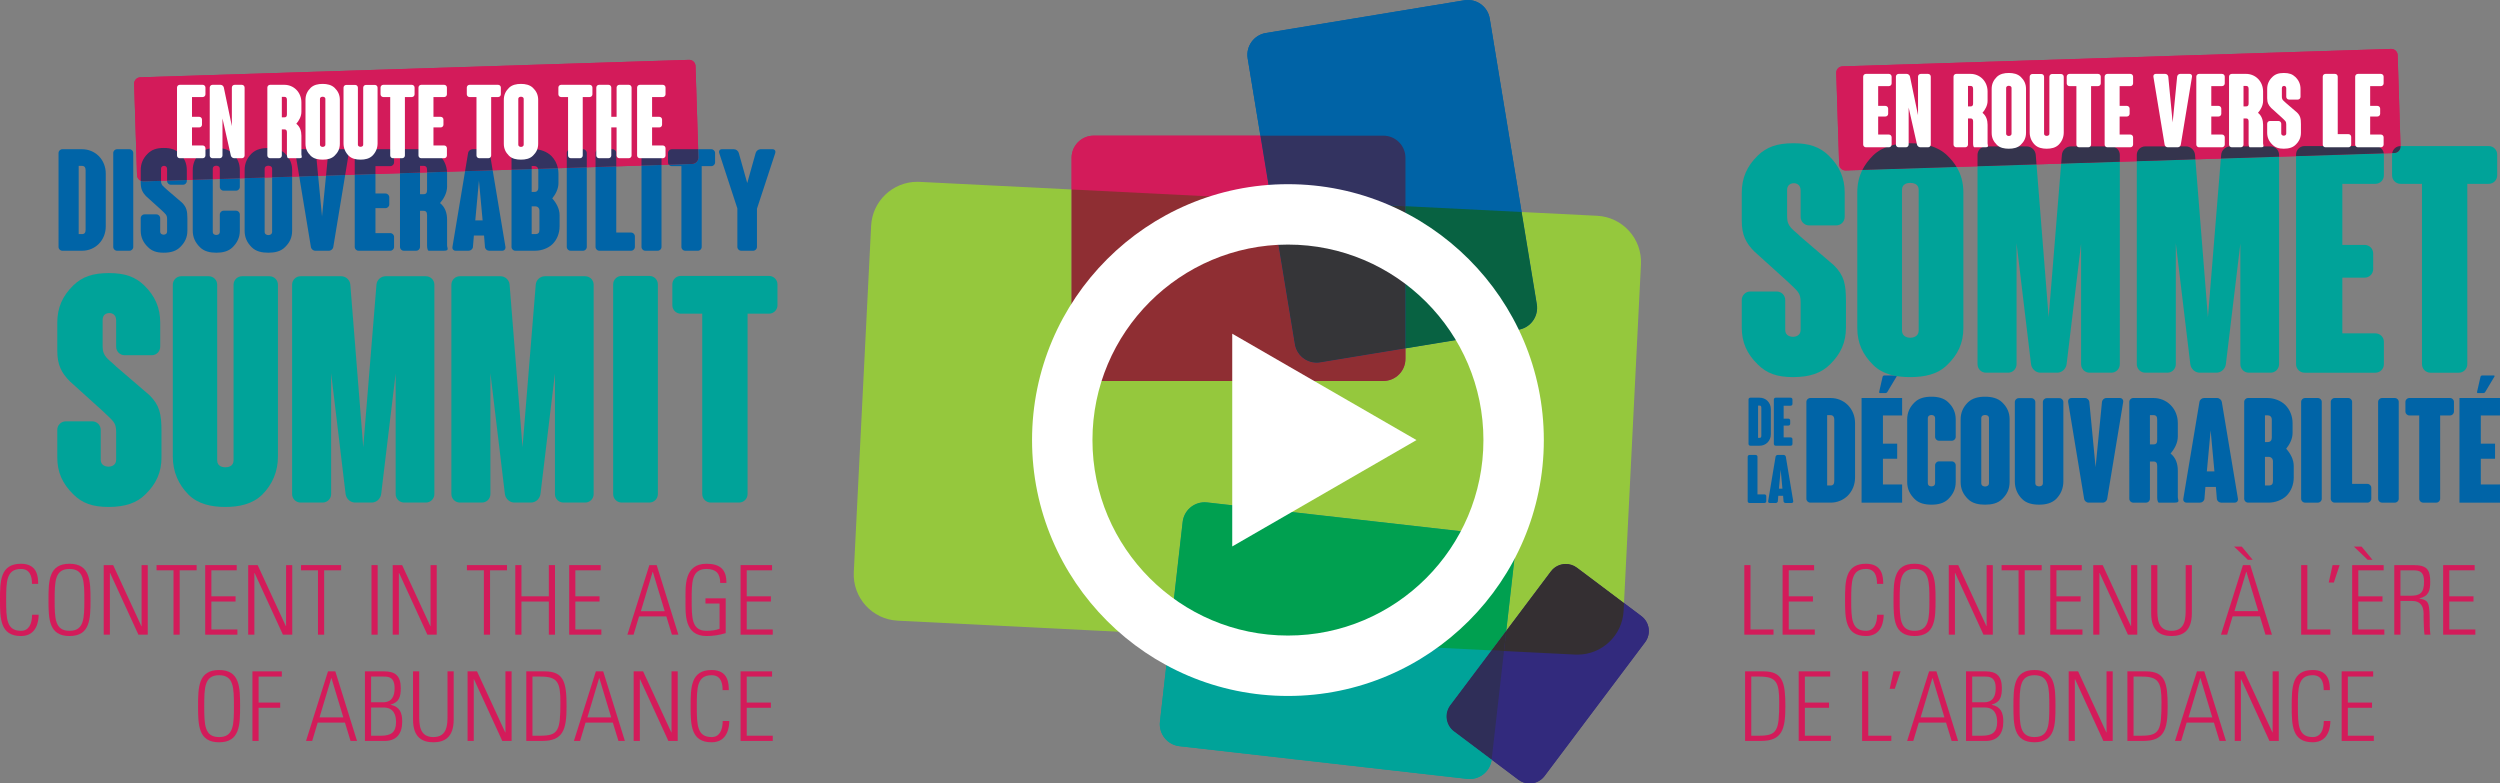 <?xml version="1.0" encoding="utf-8"?>
<!-- Generator: Adobe Illustrator 19.1.1, SVG Export Plug-In . SVG Version: 6.00 Build 0)  -->
<svg version="1.0" id="Layer_1" xmlns="http://www.w3.org/2000/svg" xmlns:xlink="http://www.w3.org/1999/xlink" x="0px" y="0px"
	 viewBox="0 0 423.199 132.625" enable-background="new 0 0 423.199 132.625" xml:space="preserve">
<rect x="0" y="0" width="423.199" height="132.625" fill="#808080" stroke="none"/>
<g>
	<path fill="#0064A7" d="M299.771,69.276v4.223c0,0.553-0.203,1.05-0.576,1.423
		c-0.35,0.339-0.813,0.531-1.321,0.531h-1.581c-0.169,0-0.305-0.136-0.305-0.305
		v-7.521c0-0.169,0.136-0.305,0.305-0.305h1.581c0.508,0,0.972,0.192,1.321,0.531
		C299.568,68.226,299.771,68.723,299.771,69.276z M298.156,69.005
		c0-0.237-0.112-0.35-0.282-0.35h-0.271v5.465h0.271
		c0.192,0,0.282-0.113,0.282-0.35V69.005z"/>
	<path fill="#0064A7" d="M303.122,74.041c0.169,0,0.305,0.136,0.305,0.305v0.802
		c0,0.169-0.136,0.305-0.305,0.305h-2.541c-0.169,0-0.305-0.136-0.305-0.305
		v-7.521c0-0.169,0.136-0.305,0.305-0.305h2.541c0.169,0,0.305,0.136,0.305,0.305
		v0.746c0,0.169-0.136,0.305-0.305,0.305h-1.186v2.19h0.802
		c0.169,0,0.305,0.136,0.305,0.305v0.564c0,0.169-0.136,0.305-0.305,0.305h-0.802
		v1.999H303.122z"/>
	<path fill="#0064A7" d="M298.692,83.689c0.169,0,0.305,0.135,0.305,0.305v0.847
		c0,0.169-0.136,0.305-0.305,0.305h-2.541c-0.169,0-0.305-0.136-0.305-0.305
		v-7.521c0-0.169,0.136-0.305,0.305-0.305h1.051c0.169,0,0.305,0.136,0.305,0.305
		v6.369H298.692z"/>
	<path fill="#0064A7" d="M303.297,85.145h-1.051c-0.146,0-0.293-0.113-0.327-0.26
		l-0.079-0.96h-0.813l-0.078,0.96c-0.046,0.147-0.181,0.26-0.339,0.26h-1.051
		c-0.157,0-0.282-0.136-0.248-0.305l1.253-7.521
		c0.023-0.169,0.192-0.305,0.351-0.305h0.508h0.012h0.508
		c0.169,0,0.327,0.136,0.361,0.305l1.253,7.521
		C303.58,85.009,303.466,85.145,303.297,85.145z M301.727,82.717l-0.293-3.184
		l-0.294,3.184H301.727z"/>
	<path fill="#0064A7" d="M314.023,71.631v9.199c0,1.206-0.443,2.288-1.255,3.099
		c-0.763,0.738-1.771,1.156-2.878,1.156h-3.443c-0.369,0-0.664-0.295-0.664-0.664
		V68.04c0-0.369,0.295-0.664,0.664-0.664h3.443c1.107,0,2.115,0.418,2.878,1.156
		C313.58,69.343,314.023,70.425,314.023,71.631z M310.505,71.041
		c0-0.517-0.246-0.763-0.615-0.763h-0.59v11.905h0.59
		c0.419,0,0.615-0.246,0.615-0.763V71.041z"/>
	<path fill="#0064A7" d="M315.126,85.086V67.376H321.989v2.952h-3.246v4.772h2.41v2.558
		h-2.41v4.354H321.989v3.075H315.126z M321.054,63.735c0.05-0.098,0-0.172-0.098-0.172
		h-2.018c-0.099,0-0.222,0.098-0.246,0.197l-0.59,2.583
		c-0.024,0.123,0.049,0.197,0.147,0.197h0.935c0.099,0,0.246-0.074,0.295-0.172
		L321.054,63.735z"/>
	<path fill="#0064A7" d="M331.063,71.016v2.927c0,0.369-0.295,0.664-0.664,0.664h-2.164
		c-0.369,0-0.664-0.295-0.664-0.664v-3.124c0-0.516-0.443-0.565-0.615-0.565
		s-0.615,0.049-0.615,0.565v10.946c0,0.517,0.443,0.566,0.615,0.566
		s0.615-0.049,0.615-0.566v-3c0-0.369,0.295-0.664,0.664-0.664h2.164
		c0.369,0,0.664,0.295,0.664,0.664v2.804c0,1.206-0.442,2.091-1.254,2.903
		c-0.738,0.738-1.771,0.959-2.854,0.959s-2.115-0.221-2.854-0.959
		c-0.812-0.812-1.254-1.697-1.254-2.903V71.016c0-1.206,0.442-2.116,1.254-2.903
		c0.738-0.738,1.771-0.959,2.854-0.959s2.115,0.221,2.854,0.959
		C330.621,68.901,331.063,69.811,331.063,71.016z"/>
	<path fill="#0064A7" d="M340.186,70.991v10.602c0,1.205-0.443,2.091-1.255,2.878
		c-0.763,0.762-1.82,0.959-2.902,0.959s-2.14-0.197-2.902-0.959
		c-0.787-0.787-1.23-1.673-1.23-2.878V70.991c0-1.181,0.443-2.091,1.23-2.878
		c0.763-0.738,1.82-0.959,2.902-0.959s2.14,0.221,2.902,0.959
		C339.743,68.901,340.186,69.811,340.186,70.991z M336.693,70.795
		c0-0.492-0.468-0.541-0.664-0.541c-0.172,0-0.64,0.049-0.64,0.541v10.995
		c0,0.492,0.468,0.565,0.64,0.565c0.196,0,0.664-0.074,0.664-0.565V70.795z"/>
	<path fill="#0064A7" d="M349.284,68.064v13.43c0,1.181-0.442,2.189-1.229,2.977
		c-0.763,0.738-1.796,0.959-2.878,0.959c-1.083,0-2.141-0.221-2.878-0.959
		c-0.787-0.787-1.23-1.796-1.23-2.977V68.064c0-0.369,0.296-0.664,0.664-0.664
		h2.141c0.369,0,0.664,0.295,0.664,0.664v13.726c0,0.492,0.467,0.541,0.64,0.541
		c0.172,0,0.64-0.049,0.64-0.541V68.064c0-0.369,0.295-0.664,0.664-0.664h2.14
		C348.989,67.4,349.284,67.695,349.284,68.064z"/>
	<path fill="#0064A7" d="M359.415,68.04l-2.706,16.382
		c-0.049,0.369-0.394,0.664-0.763,0.664h-2.386c-0.369,0-0.713-0.295-0.763-0.664
		l-2.705-16.382c-0.05-0.369,0.196-0.664,0.565-0.664h2.288
		c0.368,0,0.688,0.295,0.737,0.664c0.984,10.38,0.984,10.38,1.058,11.044
		c0.074-0.664,0.074-0.664,1.083-11.044c0.049-0.369,0.368-0.664,0.737-0.664
		h2.288C359.217,67.376,359.463,67.671,359.415,68.04z"/>
	<path fill="#0064A7" d="M368.12,85.086h-2.657c-0.172,0-0.295-0.394-0.295-0.886v-5.337
		c0-0.492-0.172-0.738-0.615-0.738h-0.614v5.731v0.566
		c0,0.369-0.296,0.664-0.664,0.664c-0.517,0-1.132,0-2.165,0
		c-0.369,0-0.664-0.295-0.664-0.664V68.04c0-0.369,0.295-0.664,0.664-0.664h3.443
		c1.083,0,2.115,0.418,2.878,1.181c0.787,0.787,1.23,1.869,1.23,3.075v2.263
		c0,1.083-0.566,2.116-1.23,2.878c0.91,0.713,1.23,1.796,1.23,2.878v4.501
		C368.661,84.618,369.103,85.086,368.12,85.086z M365.168,71.041
		c0-0.492-0.147-0.763-0.615-0.763h-0.614V75.222h0.614
		c0.468,0,0.615-0.246,0.615-0.738V71.041z"/>
	<path fill="#0064A7" d="M378.275,85.086h-2.287c-0.32,0-0.64-0.246-0.714-0.566
		l-0.172-2.09h-1.771l-0.173,2.09c-0.099,0.32-0.394,0.566-0.737,0.566h-2.288
		c-0.345,0-0.615-0.295-0.541-0.664l2.73-16.382
		c0.049-0.369,0.418-0.664,0.763-0.664h1.106h0.024h1.107
		c0.369,0,0.713,0.295,0.787,0.664l2.73,16.382
		C378.89,84.791,378.644,85.086,378.275,85.086z M374.856,79.797l-0.64-6.936
		l-0.64,6.936H374.856z"/>
	<path fill="#0064A7" d="M388.283,78.887v1.943c0,1.206-0.442,2.312-1.229,3.099
		c-0.763,0.738-1.943,1.156-3.025,1.156h-3.469c-0.369,0-0.664-0.295-0.664-0.664
		V68.04c0-0.369,0.295-0.664,0.664-0.664h3.271c1.082,0,2.263,0.418,3.025,1.181
		c0.787,0.787,1.229,1.894,1.229,3.075v1.672c0,0.984-0.491,1.919-1.082,2.657
		C387.717,76.747,388.283,77.78,388.283,78.887z M383.413,74.829h0.467
		c0.468,0,0.689-0.295,0.689-0.738v-3.05c0-0.492-0.296-0.738-0.738-0.738h-0.418
		V74.829z M384.765,78.1c0-0.492-0.344-0.763-0.713-0.763h-0.64v4.846h0.615
		c0.565,0,0.737-0.246,0.737-0.763V78.1z"/>
	<path fill="#0064A7" d="M393.027,84.422c0,0.369-0.295,0.664-0.664,0.664h-2.164
		c-0.369,0-0.664-0.295-0.664-0.664V68.04c0-0.369,0.295-0.664,0.664-0.664h2.164
		c0.369,0,0.664,0.295,0.664,0.664V84.422z"/>
	<path fill="#0064A7" d="M400.749,81.913c0.369,0,0.664,0.295,0.664,0.664v1.845
		c0,0.369-0.295,0.664-0.664,0.664h-5.534c-0.369,0-0.664-0.295-0.664-0.664
		V68.04c0-0.369,0.295-0.664,0.664-0.664h2.288c0.368,0,0.664,0.295,0.664,0.664
		v13.873H400.749z"/>
	<path fill="#0064A7" d="M406.059,84.422c0,0.369-0.295,0.664-0.664,0.664h-2.164
		c-0.369,0-0.664-0.295-0.664-0.664V68.04c0-0.369,0.295-0.664,0.664-0.664h2.164
		c0.369,0,0.664,0.295,0.664,0.664V84.422z"/>
	<path fill="#0064A7" d="M413.068,84.422c0,0.369-0.295,0.664-0.664,0.664h-2.214
		c-0.369,0-0.664-0.295-0.664-0.664V70.327h-1.673
		c-0.369,0-0.664-0.295-0.664-0.664v-1.624c0-0.369,0.295-0.664,0.664-0.664h6.888
		c0.368,0,0.664,0.295,0.664,0.664v1.624c0,0.369-0.296,0.664-0.664,0.664h-1.673
		V84.422z"/>
	<path fill="#0064A7" d="M416.336,85.086V67.376h6.862v2.952h-3.246v4.772h2.41v2.558
		h-2.41v4.354h3.246v3.075H416.336z M422.264,63.735
		c0.05-0.098,0-0.172-0.099-0.172h-2.017c-0.099,0-0.222,0.098-0.246,0.197
		l-0.59,2.583c-0.024,0.123,0.049,0.197,0.147,0.197h0.935
		c0.099,0,0.246-0.074,0.295-0.172L422.264,63.735z"/>
	<g>
		<path fill="#D31B5A" d="M406.362,24.726l-0.489-15.399
			c-0.019-0.583-0.501-1.047-1.081-1.047c-0.011,0-0.023,0-0.034,0.001
			l-92.873,2.951c-0.594,0.019-1.065,0.521-1.046,1.115l0.491,15.463
			c0.019,0.583,0.501,1.047,1.081,1.047c0.011,0,0.023-0,0.034-0.001
			l2.816-0.089l15.945-0.507l3.548-0.113l9.985-0.317l4.174-0.133l9.924-0.315
			l2.877-0.091l9.918-0.315l4.312-0.137l9.854-0.313l2.877-0.091l14.852-0.472
			l1.421-0.045l0.369-0.012c0.594-0.019,1.065-0.521,1.046-1.115L406.362,24.726z"
			/>
		<path fill="#00A399" d="M303.585,24.247c-2.771,0-4.528,0.639-6.021,2.078
			c-1.865,1.812-2.718,3.836-2.718,6.287c0,0,0,4.69,0,4.796
			c0,2.344,0.692,3.73,2.132,5.168l5.541,5.009
			c1.812,1.758,2.291,1.918,2.291,3.57v4.689c0,1.066-1.012,1.172-1.278,1.172
			c-0.32,0-1.332-0.106-1.332-1.172v-5.062c0-0.799-0.64-1.438-1.439-1.438h-4.477
			c-0.799,0-1.439,0.639-1.439,1.438v4.689c0,2.451,0.853,4.422,2.718,6.234
			c1.492,1.492,3.25,2.131,5.968,2.131c2.824,0,4.795-0.693,6.234-2.131
			c1.864-1.812,2.717-3.783,2.717-6.234v-4.476c0-2.931-0.319-4.37-2.024-6.075
			l-5.648-4.849c-1.278-1.279-2.291-1.599-2.291-3.41v-4.476
			c0-0.96,0.692-1.172,1.172-1.172c0.373,0,1.119,0.213,1.119,1.226v4.476
			c0,0.799,0.64,1.439,1.439,1.439h4.582c0.799,0,1.439-0.64,1.439-1.439v-4.103
			c0-2.451-0.852-4.476-2.718-6.287C308.061,24.886,306.302,24.247,303.585,24.247"/>
		<path fill="#00A399" d="M323.353,57.176c-0.373,0-1.386-0.16-1.386-1.226V32.132
			c0-1.065,1.013-1.172,1.386-1.172c0.426,0,1.439,0.106,1.439,1.172v23.818
			C324.792,57.016,323.779,57.176,323.353,57.176 M331.206,28.26l-15.945,0.507
			c-0.561,1.118-0.86,2.364-0.86,3.792v22.965c0,2.611,0.959,4.529,2.664,6.234
			c1.652,1.652,3.943,2.078,6.288,2.078c2.344,0,4.636-0.426,6.287-2.078
			c1.759-1.705,2.718-3.624,2.718-6.234V32.559
			C332.358,30.911,331.96,29.507,331.206,28.26"/>
		<path fill="#00A399" d="M358.838,27.382l-9.924,0.315l-2.118,26.015l-2.057-25.882
			l-9.985,0.317v33.505c0,0.799,0.64,1.439,1.439,1.439h3.73
			c0.799,0,1.439-0.64,1.439-1.439v-20.461l2.451,20.461
			c0.107,0.799,0.799,1.439,1.599,1.439h2.824c0.799,0,1.491-0.64,1.598-1.439
			c2.292-18.969,2.292-18.969,2.451-20.408v20.408
			c0,0.799,0.64,1.439,1.439,1.439h3.677c0.8,0,1.439-0.64,1.439-1.439V27.382
			"/>
		<path fill="#00A399" d="M385.799,26.525l-9.854,0.313l-2.188,26.874l-2.124-26.737
			l-9.918,0.315v34.361c0,0.799,0.64,1.439,1.439,1.439h3.73
			c0.799,0,1.439-0.64,1.439-1.439v-20.461l2.451,20.461
			c0.106,0.799,0.799,1.439,1.599,1.439h2.824c0.799,0,1.491-0.64,1.598-1.439
			c2.292-18.969,2.292-18.969,2.451-20.408v20.408c0,0.799,0.64,1.439,1.438,1.439
			h3.677c0.8,0,1.438-0.64,1.438-1.439V26.525"/>
		<path fill="#00A399" d="M403.529,25.962l-14.852,0.472v35.218
			c0,0.799,0.64,1.439,1.439,1.439h11.989c0.799,0,1.439-0.64,1.439-1.439
			v-3.783c0-0.799-0.64-1.439-1.439-1.439h-5.595v-9.431h3.783
			c0.799,0,1.439-0.639,1.439-1.439v-2.664c0-0.799-0.64-1.439-1.439-1.439h-3.783
			V31.12h5.595c0.799,0,1.439-0.639,1.439-1.438v-3.517
			C403.543,26.096,403.538,26.028,403.529,25.962"/>
		<path fill="#00A399" d="M421.287,24.726h-14.92c-0.001,0-0.003,0-0.004,0l0.002,0.064
			c0.019,0.594-0.452,1.096-1.046,1.115l-0.369,0.012
			c-0.014,0.08-0.021,0.163-0.021,0.248v3.517c0,0.799,0.64,1.438,1.439,1.438
			h3.624v30.532c0,0.799,0.639,1.439,1.438,1.439h4.795
			c0.8,0,1.439-0.64,1.439-1.439V31.12h3.623c0.799,0,1.439-0.639,1.439-1.438
			v-3.517C422.725,25.366,422.085,24.726,421.287,24.726"/>
		<path fill="#D31B5A" d="M404.792,8.28c-0.011,0-0.023,0-0.034,0.001l-92.873,2.951
			c-0.594,0.019-1.065,0.521-1.046,1.115l0.491,15.463
			c0.019,0.583,0.501,1.047,1.081,1.047c0.011,0,0.023-0,0.034-0.001
			l2.816-0.089c0.444-0.884,1.051-1.689,1.804-2.442
			c1.652-1.599,3.943-2.078,6.288-2.078c2.344,0,4.636,0.48,6.287,2.078
			c0.626,0.607,1.15,1.247,1.566,1.935l3.548-0.113v-1.929
			c0-0.799,0.64-1.439,1.439-1.439h6.874c0.799,0,1.492,0.64,1.545,1.439
			l0.128,1.612l4.174-0.133l0.12-1.479c0.053-0.799,0.746-1.439,1.545-1.439
			h6.82c0.8,0,1.439,0.64,1.439,1.439v1.164l2.877-0.091v-1.072
			c0-0.799,0.64-1.439,1.439-1.439h6.874c0.799,0,1.492,0.64,1.545,1.439
			l0.06,0.757l4.312-0.137l0.05-0.62c0.053-0.799,0.746-1.439,1.545-1.439
			h6.82c0.8,0,1.438,0.64,1.438,1.439v0.307l2.877-0.091v-0.269
			c0-0.799,0.64-1.438,1.439-1.438h11.989c0.73,0,1.327,0.534,1.425,1.235
			l1.421-0.045c0.116-0.678,0.701-1.188,1.413-1.19l-0.489-15.399
			C405.854,8.744,405.372,8.28,404.792,8.28"/>
		<path fill="#34344D" d="M323.353,24.247c-2.345,0-4.636,0.48-6.288,2.078
			c-0.753,0.753-1.36,1.558-1.804,2.442l15.945-0.507
			c-0.416-0.688-0.941-1.329-1.566-1.935
			C327.989,24.726,325.697,24.247,323.353,24.247"/>
		<path fill="#34344D" d="M343.067,24.779h-6.874c-0.799,0-1.439,0.64-1.439,1.439v1.929
			l9.985-0.317l-0.128-1.612C344.559,25.419,343.866,24.779,343.067,24.779
			 M357.4,24.779h-6.82c-0.799,0-1.492,0.64-1.545,1.439l-0.12,1.479
			l9.924-0.315v-1.164C358.838,25.419,358.2,24.779,357.4,24.779"/>
		<path fill="#34344D" d="M370.028,24.779h-6.874c-0.799,0-1.439,0.64-1.439,1.439v1.072
			l9.918-0.315l-0.06-0.757C371.52,25.419,370.827,24.779,370.028,24.779
			 M384.361,24.779h-6.82c-0.799,0-1.492,0.64-1.545,1.439l-0.05,0.62
			l9.854-0.313v-0.307C385.799,25.419,385.161,24.779,384.361,24.779"/>
		<path fill="#34344D" d="M402.104,24.726h-11.989c-0.799,0-1.439,0.64-1.439,1.438v0.269
			l14.852-0.472C403.431,25.26,402.834,24.726,402.104,24.726"/>
		<path fill="#34344D" d="M406.362,24.726c-0.712,0.002-1.297,0.513-1.413,1.19
			l0.369-0.012c0.594-0.019,1.065-0.521,1.046-1.115L406.362,24.726"/>
		<path fill="#FFFFFF" d="M319.747,22.776c0.26,0,0.467,0.207,0.467,0.466v1.226
			c0,0.259-0.207,0.466-0.467,0.466H315.864c-0.259,0-0.466-0.207-0.466-0.466V12.974
			c0-0.259,0.207-0.466,0.466-0.466h3.883c0.26,0,0.467,0.208,0.467,0.466v1.139
			c0,0.259-0.207,0.466-0.467,0.466h-1.812v3.348h1.226
			c0.259,0,0.466,0.208,0.466,0.466v0.863c0,0.259-0.207,0.466-0.466,0.466h-1.226
			v3.055H319.747z"/>
		<path fill="#FFFFFF" d="M326.841,12.974v11.494c0,0.259-0.207,0.466-0.466,0.466h-1.295
			c-0.259,0-0.518-0.207-0.569-0.449l-1.415-6.282v6.265
			c0,0.259-0.207,0.466-0.466,0.466h-1.226c-0.259,0-0.466-0.207-0.466-0.466
			V12.974c0-0.259,0.207-0.466,0.466-0.466h1.363c0.259,0,0.501,0.208,0.553,0.449
			c1.26,6.092,1.26,6.092,1.363,6.541v-6.523c0-0.259,0.207-0.466,0.466-0.466
			h1.226C326.634,12.507,326.841,12.715,326.841,12.974z"/>
		<path fill="#FFFFFF" d="M336.077,24.933h-1.864c-0.121,0-0.207-0.276-0.207-0.621v-3.745
			c0-0.345-0.121-0.518-0.432-0.518h-0.431v4.021v0.397
			c0,0.259-0.208,0.466-0.467,0.466c-0.362,0-0.794,0-1.519,0
			c-0.259,0-0.466-0.207-0.466-0.466V12.974c0-0.259,0.207-0.466,0.466-0.466
			h2.416c0.76,0,1.484,0.293,2.02,0.829c0.552,0.552,0.863,1.312,0.863,2.157
			v1.588c0,0.759-0.397,1.484-0.863,2.019c0.639,0.5,0.863,1.26,0.863,2.019
			v3.158C336.457,24.605,336.767,24.933,336.077,24.933z M334.005,15.079
			c0-0.345-0.104-0.535-0.432-0.535h-0.431v3.469h0.431
			c0.328,0,0.432-0.172,0.432-0.518V15.079z"/>
		<path fill="#FFFFFF" d="M342.964,15.045v7.438c0,0.846-0.312,1.467-0.881,2.019
			c-0.535,0.535-1.276,0.673-2.036,0.673s-1.501-0.138-2.036-0.673
			c-0.553-0.552-0.863-1.173-0.863-2.019v-7.438c0-0.828,0.311-1.467,0.863-2.019
			c0.535-0.518,1.276-0.673,2.036-0.673s1.501,0.155,2.036,0.673
			C342.653,13.578,342.964,14.216,342.964,15.045z M340.513,14.906
			c0-0.345-0.328-0.379-0.466-0.379c-0.121,0-0.448,0.034-0.448,0.379v7.714
			c0,0.345,0.327,0.397,0.448,0.397c0.138,0,0.466-0.052,0.466-0.397V14.906z"/>
		<path fill="#FFFFFF" d="M349.351,12.991v9.423c0,0.828-0.312,1.536-0.863,2.088
			c-0.535,0.518-1.26,0.673-2.02,0.673c-0.759,0-1.501-0.155-2.019-0.673
			c-0.553-0.552-0.863-1.26-0.863-2.088v-9.423c0-0.259,0.207-0.466,0.466-0.466
			h1.502c0.259,0,0.466,0.207,0.466,0.466v9.63c0,0.345,0.328,0.38,0.448,0.38
			c0.121,0,0.449-0.035,0.449-0.38v-9.63c0-0.259,0.207-0.466,0.466-0.466h1.501
			C349.143,12.525,349.351,12.732,349.351,12.991z"/>
		<path fill="#FFFFFF" d="M353.977,24.467c0,0.259-0.207,0.466-0.466,0.466H351.958
			c-0.259,0-0.466-0.207-0.466-0.466v-9.889h-1.173
			c-0.26,0-0.467-0.207-0.467-0.466v-1.139c0-0.259,0.207-0.466,0.467-0.466
			h4.832c0.259,0,0.466,0.208,0.466,0.466v1.139c0,0.259-0.207,0.466-0.466,0.466
			h-1.174V24.467z"/>
		<path fill="#FFFFFF" d="M360.622,22.776c0.26,0,0.467,0.207,0.467,0.466v1.226
			c0,0.259-0.207,0.466-0.467,0.466H356.739c-0.259,0-0.466-0.207-0.466-0.466V12.974
			c0-0.259,0.207-0.466,0.466-0.466h3.883c0.26,0,0.467,0.208,0.467,0.466v1.139
			c0,0.259-0.207,0.466-0.467,0.466h-1.812v3.348h1.226
			c0.259,0,0.466,0.208,0.466,0.466v0.863c0,0.259-0.207,0.466-0.466,0.466h-1.226
			v3.055H360.622z"/>
		<path fill="#FFFFFF" d="M371.065,12.974l-1.898,11.494
			c-0.035,0.259-0.276,0.466-0.535,0.466H366.958c-0.259,0-0.501-0.207-0.535-0.466
			l-1.898-11.494c-0.034-0.259,0.138-0.466,0.397-0.466h1.604
			c0.259,0,0.483,0.208,0.518,0.466c0.69,7.283,0.69,7.283,0.742,7.749
			c0.052-0.466,0.052-0.466,0.76-7.749c0.034-0.259,0.259-0.466,0.518-0.466
			h1.604C370.926,12.507,371.099,12.715,371.065,12.974z"/>
		<path fill="#FFFFFF" d="M376.139,22.776c0.26,0,0.467,0.207,0.467,0.466v1.226
			c0,0.259-0.207,0.466-0.467,0.466h-3.883c-0.259,0-0.466-0.207-0.466-0.466
			V12.974c0-0.259,0.207-0.466,0.466-0.466h3.883c0.26,0,0.467,0.208,0.467,0.466
			v1.139c0,0.259-0.207,0.466-0.467,0.466h-1.812v3.348h1.226
			c0.259,0,0.466,0.208,0.466,0.466v0.863c0,0.259-0.207,0.466-0.466,0.466h-1.226
			v3.055H376.139z"/>
		<path fill="#FFFFFF" d="M382.716,24.933h-1.864c-0.12,0-0.207-0.276-0.207-0.621v-3.745
			c0-0.345-0.121-0.518-0.432-0.518h-0.431v4.021v0.397
			c0,0.259-0.208,0.466-0.467,0.466c-0.362,0-0.793,0-1.519,0
			c-0.259,0-0.466-0.207-0.466-0.466V12.974c0-0.259,0.207-0.466,0.466-0.466
			h2.416c0.76,0,1.484,0.293,2.02,0.829c0.552,0.552,0.863,1.312,0.863,2.157
			v1.588c0,0.759-0.397,1.484-0.863,2.019c0.639,0.5,0.863,1.26,0.863,2.019
			v3.158C383.096,24.605,383.407,24.933,382.716,24.933z M380.645,15.079
			c0-0.345-0.104-0.535-0.432-0.535h-0.431v3.469h0.431
			c0.328,0,0.432-0.172,0.432-0.518V15.079z"/>
		<path fill="#FFFFFF" d="M389.5,21.016v1.45c0,0.794-0.275,1.432-0.88,2.019
			c-0.466,0.466-1.104,0.69-2.019,0.69c-0.881,0-1.45-0.207-1.934-0.69
			c-0.604-0.587-0.88-1.225-0.88-2.019v-1.519c0-0.259,0.207-0.466,0.466-0.466
			h1.45c0.259,0,0.466,0.207,0.466,0.466v1.639c0,0.345,0.328,0.38,0.432,0.38
			c0.086,0,0.414-0.035,0.414-0.38v-1.519c0-0.535-0.155-0.587-0.742-1.156
			l-1.795-1.622c-0.466-0.466-0.69-0.915-0.69-1.674v-1.553
			c0-0.793,0.276-1.45,0.88-2.036c0.483-0.466,1.053-0.673,1.95-0.673
			c0.881,0,1.45,0.208,1.934,0.673c0.604,0.586,0.88,1.243,0.88,2.036v1.329
			c0,0.259-0.207,0.466-0.466,0.466h-1.484c-0.259,0-0.466-0.207-0.466-0.466V14.941
			c0-0.328-0.242-0.397-0.362-0.397c-0.155,0-0.38,0.069-0.38,0.38v1.45
			c0,0.586,0.328,0.69,0.742,1.104l1.829,1.57
			C389.396,19.601,389.5,20.067,389.5,21.016z"/>
		<path fill="#FFFFFF" d="M397.543,22.707c0.26,0,0.467,0.207,0.467,0.466v1.294
			c0,0.259-0.207,0.466-0.467,0.466h-3.883c-0.259,0-0.466-0.207-0.466-0.466
			V12.974c0-0.259,0.207-0.466,0.466-0.466h1.605c0.259,0,0.466,0.208,0.466,0.466
			v9.733H397.543z"/>
		<path fill="#FFFFFF" d="M403.033,22.776c0.26,0,0.467,0.207,0.467,0.466v1.226
			c0,0.259-0.207,0.466-0.467,0.466h-3.883c-0.259,0-0.466-0.207-0.466-0.466
			V12.974c0-0.259,0.207-0.466,0.466-0.466h3.883c0.26,0,0.467,0.208,0.467,0.466
			v1.139c0,0.259-0.207,0.466-0.467,0.466h-1.812v3.348h1.226
			c0.259,0,0.466,0.208,0.466,0.466v0.863c0,0.259-0.207,0.466-0.466,0.466h-1.226
			v3.055H403.033z"/>
	</g>
	<path fill="#00A399" d="M27.335,72.976v4.476c0,2.451-0.853,4.422-2.718,6.234
		c-1.438,1.438-3.41,2.131-6.234,2.131c-2.718,0-4.476-0.64-5.968-2.131
		c-1.865-1.812-2.718-3.783-2.718-6.234v-4.689c0-0.799,0.64-1.438,1.439-1.438
		h4.476c0.799,0,1.439,0.639,1.439,1.438v5.062c0,1.066,1.012,1.172,1.332,1.172
		c0.266,0,1.279-0.106,1.279-1.172V73.135c0-1.652-0.48-1.812-2.292-3.57
		l-5.542-5.009c-1.438-1.439-2.131-2.824-2.131-5.168c0-0.106,0-4.796,0-4.796
		c0-2.451,0.853-4.476,2.718-6.287c1.492-1.439,3.25-2.078,6.021-2.078
		c2.717,0,4.476,0.639,5.968,2.078c1.865,1.812,2.717,3.836,2.717,6.287v4.103
		c0,0.799-0.639,1.439-1.438,1.439h-4.583c-0.799,0-1.438-0.64-1.438-1.439
		v-4.476c0-1.013-0.746-1.226-1.119-1.226c-0.479,0-1.172,0.213-1.172,1.172v4.476
		c0,1.812,1.013,2.131,2.292,3.41l5.648,4.849
		C27.015,68.606,27.335,70.045,27.335,72.976z"/>
	<path fill="#00A399" d="M47.049,48.199V77.292c0,2.558-0.959,4.742-2.664,6.447
		c-1.652,1.599-3.89,2.078-6.234,2.078c-2.344,0-4.636-0.479-6.234-2.078
		c-1.705-1.705-2.664-3.89-2.664-6.447V48.199c0-0.799,0.64-1.439,1.439-1.439
		h4.635c0.799,0,1.439,0.64,1.439,1.439v29.732c0,1.066,1.012,1.172,1.385,1.172
		s1.385-0.106,1.385-1.172V48.199c0-0.799,0.64-1.439,1.439-1.439h4.636
		C46.41,46.76,47.049,47.4,47.049,48.199z"/>
	<path fill="#00A399" d="M73.531,48.199v35.434c0,0.799-0.64,1.438-1.439,1.438h-3.676
		c-0.799,0-1.439-0.64-1.439-1.438V63.225c-0.16,1.438-0.16,1.438-2.451,20.408
		c-0.107,0.799-0.799,1.438-1.599,1.438h-2.824c-0.799,0-1.492-0.64-1.598-1.438
		l-2.451-20.461v20.461c0,0.799-0.64,1.438-1.438,1.438h-3.73
		c-0.799,0-1.439-0.64-1.439-1.438V48.199c0-0.799,0.64-1.439,1.439-1.439h6.874
		c0.799,0,1.492,0.64,1.545,1.439l2.185,27.494l2.238-27.494
		c0.053-0.799,0.746-1.439,1.545-1.439h6.82
		C72.892,46.76,73.531,47.4,73.531,48.199z"/>
	<path fill="#00A399" d="M100.493,48.199v35.434c0,0.799-0.64,1.438-1.438,1.438h-3.677
		c-0.799,0-1.438-0.64-1.438-1.438V63.225c-0.16,1.438-0.16,1.438-2.451,20.408
		c-0.106,0.799-0.799,1.438-1.599,1.438h-2.824c-0.799,0-1.492-0.64-1.598-1.438
		l-2.451-20.461v20.461c0,0.799-0.64,1.438-1.439,1.438h-3.729
		c-0.799,0-1.439-0.64-1.439-1.438V48.199c0-0.799,0.64-1.439,1.439-1.439h6.874
		c0.799,0,1.492,0.64,1.545,1.439l2.185,27.494l2.238-27.494
		c0.053-0.799,0.746-1.439,1.545-1.439h6.82
		C99.853,46.76,100.493,47.4,100.493,48.199z"/>
	<path fill="#00A399" d="M109.924,85.071h-4.689c-0.799,0-1.439-0.64-1.439-1.438V48.145
		c0-0.799,0.64-1.438,1.439-1.438h4.689c0.799,0,1.438,0.64,1.438,1.438v35.487
		C111.362,84.431,110.723,85.071,109.924,85.071z"/>
	<path fill="#00A399" d="M126.547,83.632c0,0.799-0.639,1.438-1.438,1.438h-4.795
		c-0.799,0-1.439-0.64-1.439-1.438V53.101h-3.623
		c-0.799,0-1.439-0.639-1.439-1.438v-3.517c0-0.799,0.64-1.438,1.439-1.438h14.919
		c0.799,0,1.438,0.64,1.438,1.438v3.517c0,0.799-0.639,1.438-1.438,1.438h-3.624
		V83.632z"/>
	<g>
		<path fill="#D31B5A" d="M118.186,25.261l-0.448-14.085
			c-0.018-0.583-0.501-1.047-1.08-1.047c-0.011,0-0.023,0-0.034,0.001
			L23.751,13.082c-0.594,0.019-1.065,0.521-1.046,1.115L23.196,29.659
			c0.013,0.42,0.268,0.779,0.626,0.946c0.139,0.065,0.293,0.101,0.454,0.101
			c0.011,0,0.023-0,0.034-0.001l2.948-0.094l1.026-0.033l3.341-0.106
			l1.002-0.032l3.389-0.108l1.193-0.038l3.389-0.108l0.812-0.026l3.389-0.108
			l1.265-0.04l3.389-0.108l1.203-0.038l3.196-0.102l1.339-0.043l3.242-0.103
			l1.617-0.051l3.508-0.112l4.153-0.132l3.389-0.108l1.193-0.038l3.378-0.107
			l3.055-0.097l4.674-0.148l3.189-0.101l3.413-0.108l1.095-0.035l3.346-0.106
			l1.501-0.048l3.389-0.108l1.48-0.047l3.508-0.111l4.272-0.136l3.389-0.108
			l1.236-0.039l3.966-0.126c0.594-0.019,1.065-0.521,1.046-1.115L118.186,25.261z"
			/>
		<path fill="#0064A7" d="M17.903,29.39v8.926c0,1.169-0.43,2.219-1.217,3.007
			c-0.74,0.716-1.718,1.122-2.792,1.122h-3.341c-0.358,0-0.644-0.286-0.644-0.645
			V25.906c0-0.358,0.286-0.645,0.644-0.645h3.341c1.074,0,2.052,0.406,2.792,1.122
			C17.474,27.171,17.903,28.22,17.903,29.39z M14.491,28.817
			c0-0.501-0.239-0.74-0.597-0.74h-0.573v11.551h0.573
			c0.406,0,0.597-0.239,0.597-0.74V28.817z"/>
		<path fill="#0064A7" d="M21.913,42.444h-2.1c-0.358,0-0.644-0.286-0.644-0.645V25.906
			c0-0.358,0.286-0.645,0.644-0.645h2.1c0.358,0,0.645,0.286,0.645,0.645v15.894
			C22.557,42.158,22.271,42.444,21.913,42.444z"/>
		<path fill="#0064A7" d="M23.822,30.606v0.335c0,1.05,0.31,1.671,0.954,2.315l2.482,2.243
			c0.811,0.788,1.026,0.859,1.026,1.599v2.1c0,0.477-0.453,0.525-0.573,0.525
			c-0.143,0-0.596-0.048-0.596-0.525v-2.267c0-0.358-0.287-0.644-0.645-0.644
			h-2.005c-0.358,0-0.644,0.287-0.644,0.644v2.1c0,1.098,0.382,1.981,1.217,2.792
			c0.668,0.668,1.456,0.955,2.673,0.955c1.265,0,2.148-0.31,2.793-0.955
			c0.835-0.811,1.217-1.694,1.217-2.792v-2.005c0-1.312-0.143-1.957-0.907-2.72
			l-2.53-2.172c-0.572-0.572-1.024-0.715-1.026-1.522l-2.948,0.094
			c-0.011,0-0.023,0.001-0.034,0.001
			C24.115,30.706,23.961,30.67,23.822,30.606 M31.626,30.473l-3.341,0.106v0.051
			c0,0.358,0.287,0.644,0.645,0.644h2.052c0.358,0,0.645-0.286,0.645-0.644V30.473"
			/>
		<path fill="#0064A7" d="M36.017,30.334l-3.389,0.108v8.59
			c0,1.169,0.429,2.028,1.217,2.816c0.716,0.716,1.718,0.931,2.769,0.931
			c1.05,0,2.052-0.215,2.768-0.931c0.788-0.788,1.217-1.647,1.217-2.816v-2.721
			c0-0.358-0.287-0.644-0.644-0.644h-2.1c-0.358,0-0.644,0.286-0.644,0.644v2.912
			c0,0.501-0.43,0.549-0.597,0.549c-0.167,0-0.597-0.048-0.597-0.549V30.334
			 M40.599,30.188l-3.389,0.108v1.338c0,0.358,0.286,0.644,0.644,0.644h2.1
			c0.358,0,0.644-0.286,0.644-0.644V30.188"/>
		<path fill="#0064A7" d="M49.453,29.907l-3.389,0.108V39.246
			c0,0.477-0.453,0.549-0.644,0.549c-0.167,0-0.621-0.072-0.621-0.549V30.055
			l-3.389,0.108v8.893c0,1.169,0.43,2.028,1.193,2.792
			c0.74,0.74,1.766,0.931,2.816,0.931c1.05,0,2.076-0.191,2.816-0.931
			c0.788-0.764,1.217-1.623,1.217-2.792V29.907"/>
		<path fill="#0064A7" d="M58.433,29.621l-3.242,0.103c-0.609,6.266-0.618,6.347-0.679,6.896
			c-0.061-0.548-0.07-0.629-0.66-6.854l-3.196,0.102L52.627,41.799
			c0.048,0.358,0.382,0.644,0.74,0.644h2.315c0.358,0,0.692-0.286,0.74-0.644
			L58.433,29.621"/>
		<path fill="#0064A7" d="M63.558,29.459l-3.508,0.111V41.799
			c0,0.358,0.286,0.644,0.644,0.644h5.37c0.358,0,0.644-0.286,0.644-0.644v-1.694
			c0-0.358-0.287-0.644-0.644-0.644h-2.506v-4.224h1.694
			c0.358,0,0.644-0.287,0.644-0.645v-1.193c0-0.358-0.286-0.644-0.644-0.644h-1.694
			V29.459"/>
		<path fill="#0064A7" d="M75.671,29.074l-3.378,0.107v2.977
			c0,0.477-0.144,0.716-0.597,0.716H71.1v-3.655l-3.389,0.108V41.799
			c0,0.358,0.286,0.644,0.644,0.644c1.002,0,1.599,0,2.1,0
			c0.358,0,0.644-0.286,0.644-0.644v-0.549v-5.561h0.597
			c0.43,0,0.597,0.239,0.597,0.716V41.585c0,0.478,0.119,0.859,0.286,0.859h2.578
			c0.955,0,0.525-0.454,0.525-0.907v-4.367c0-1.05-0.311-2.1-1.193-2.793
			c0.644-0.74,1.193-1.742,1.193-2.792v-2.196
			C75.682,29.283,75.679,29.178,75.671,29.074"/>
		<path fill="#0064A7" d="M80.456,37.313l0.62-6.73l0.621,6.73H80.456 M83.401,28.828
			l-4.674,0.149l-2.137,12.823c-0.072,0.358,0.191,0.644,0.525,0.644h2.22
			c0.334,0,0.62-0.239,0.716-0.549l0.167-2.028h1.718l0.167,2.028
			c0.072,0.31,0.382,0.549,0.692,0.549H85.014c0.358,0,0.597-0.286,0.549-0.644
			L83.401,28.828"/>
		<path fill="#0064A7" d="M90.002,39.628v-4.702h0.621c0.358,0,0.692,0.263,0.692,0.74
			v3.222c0,0.501-0.167,0.74-0.716,0.74H90.002 M94.443,28.477l-3.346,0.106
			c0.018,0.07,0.027,0.148,0.027,0.234v2.96c0,0.43-0.215,0.716-0.669,0.716
			h-0.453v-3.874l-3.413,0.108V41.799c0,0.358,0.286,0.644,0.644,0.644h3.365
			c1.05,0,2.195-0.406,2.935-1.122c0.764-0.764,1.193-1.837,1.193-3.007v-1.885
			c0-1.074-0.549-2.077-1.241-2.84c0.573-0.716,1.05-1.622,1.05-2.577v-1.623
			C94.536,29.079,94.504,28.773,94.443,28.477"/>
		<path fill="#0064A7" d="M99.333,28.322l-3.389,0.108V41.799
			c0,0.358,0.286,0.644,0.644,0.644H98.689c0.358,0,0.644-0.286,0.644-0.644V28.322"
			/>
		<path fill="#0064A7" d="M104.321,28.163l-3.508,0.111V41.799
			c0,0.358,0.286,0.644,0.644,0.644h5.37c0.358,0,0.644-0.286,0.644-0.644v-1.79
			c0-0.358-0.287-0.644-0.644-0.644h-2.506V28.163"/>
		<path fill="#0064A7" d="M111.981,27.92l-3.389,0.108V41.799
			c0,0.358,0.286,0.644,0.644,0.644h2.1c0.358,0,0.644-0.286,0.644-0.644V27.92"/>
		<path fill="#0064A7" d="M120.406,25.261h-2.22l0.044,1.378
			c0.019,0.594-0.452,1.096-1.046,1.115l-3.967,0.126
			c0.118,0.149,0.3,0.245,0.507,0.245h1.623v13.674
			c0,0.358,0.286,0.644,0.644,0.644h2.148c0.358,0,0.644-0.286,0.644-0.644V28.125
			h1.623c0.358,0,0.644-0.286,0.644-0.644v-1.575
			C121.05,25.547,120.764,25.261,120.406,25.261"/>
		<path fill="#0064A7" d="M128.138,41.799c0,0.358-0.286,0.645-0.644,0.645h-2.029
			c-0.358,0-0.644-0.286-0.644-0.645V35.285l-3.079-9.403
			c-0.096-0.334,0.095-0.621,0.453-0.621h2.053c0.358,0,0.716,0.286,0.811,0.621
			l1.432,5.107l1.432-5.107c0.096-0.334,0.454-0.621,0.812-0.621h2.052
			c0.358,0,0.549,0.286,0.454,0.621l-3.103,9.45V41.799z"/>
		<path fill="#D31B5A" d="M27.784,28.077c-0.215,0-0.525,0.096-0.525,0.525v2.005
			c0,0.002,0,0.003,0,0.005l1.026-0.033v-1.953
			C28.285,28.173,27.951,28.077,27.784,28.077 M36.614,28.053
			c-0.167,0-0.597,0.048-0.597,0.549v1.732l1.193-0.038v-1.694
			C37.211,28.101,36.781,28.053,36.614,28.053 M45.42,28.053
			c-0.167,0-0.621,0.048-0.621,0.525v1.476l1.265-0.04v-1.436
			C46.064,28.101,45.611,28.053,45.42,28.053 M116.658,10.13
			c-0.011,0-0.023,0-0.034,0.001l-92.873,2.951
			c-0.594,0.019-1.065,0.521-1.046,1.115l0.491,15.463
			c0.013,0.42,0.268,0.779,0.626,0.946v-1.812c0-1.098,0.382-2.005,1.217-2.816
			c0.668-0.644,1.456-0.931,2.697-0.931c1.217,0,2.005,0.287,2.673,0.931
			c0.835,0.812,1.217,1.718,1.217,2.816v1.68l1.002-0.032v-1.648
			c0-1.169,0.429-2.053,1.217-2.816c0.716-0.716,1.718-0.931,2.769-0.931
			c1.05,0,2.052,0.215,2.768,0.931c0.788,0.764,1.217,1.647,1.217,2.816v1.395
			l0.812-0.026v-1.393c0-1.146,0.43-2.029,1.193-2.793
			c0.74-0.716,1.766-0.931,2.816-0.931c1.05,0,2.076,0.215,2.816,0.931
			c0.788,0.764,1.217,1.647,1.217,2.793v1.137l1.203-0.038l-0.654-3.963
			c-0.048-0.359,0.191-0.645,0.549-0.645h2.22c0.358,0,0.668,0.286,0.716,0.645
			c0.142,1.498,0.263,2.773,0.366,3.861l1.339-0.043
			c0.105-1.078,0.227-2.34,0.371-3.818c0.048-0.359,0.358-0.645,0.716-0.645
			h2.22c0.358,0,0.596,0.286,0.549,0.645l-0.614,3.715l1.617-0.051v-3.664
			c0-0.359,0.286-0.645,0.644-0.645h5.37c0.358,0,0.644,0.286,0.644,0.645v1.575
			c0,0.358-0.287,0.644-0.644,0.644h-2.506v1.333l4.153-0.132v-3.421
			c0-0.359,0.286-0.645,0.644-0.645h3.341c1.05,0,2.052,0.406,2.792,1.146
			c0.694,0.694,1.112,1.625,1.183,2.667l3.055-0.097l0.512-3.071
			c0.048-0.359,0.406-0.645,0.74-0.645h1.074h0.024h1.074
			c0.358,0,0.692,0.286,0.764,0.645l0.487,2.922l3.189-0.101v-2.821
			c0-0.359,0.286-0.645,0.644-0.645h3.174c1.05,0,2.195,0.406,2.935,1.146
			c0.556,0.556,0.935,1.277,1.1,2.07l1.501-0.048v-2.523
			c0-0.359,0.286-0.645,0.644-0.645H98.689c0.358,0,0.644,0.286,0.644,0.645v2.416
			l1.48-0.047v-2.369c0-0.359,0.286-0.645,0.644-0.645h2.22
			c0.358,0,0.644,0.286,0.644,0.645v2.257l4.272-0.136v-2.121
			c0-0.359,0.286-0.645,0.644-0.645h2.1c0.358,0,0.644,0.286,0.644,0.645v2.014
			l1.236-0.039c-0.086-0.11-0.138-0.248-0.138-0.4v-1.575
			c0-0.359,0.286-0.645,0.644-0.645h4.462l-0.448-14.085
			C117.72,10.594,117.237,10.13,116.658,10.13"/>
		<path fill="#333360" d="M27.736,25.046c-1.241,0-2.028,0.287-2.697,0.931
			c-0.835,0.812-1.217,1.718-1.217,2.816v1.812
			c0.139,0.065,0.293,0.101,0.454,0.101c0.011,0,0.023-0,0.034-0.001
			l2.948-0.094c-0-0.002-0-0.003-0-0.005v-2.005
			c0-0.429,0.31-0.525,0.525-0.525c0.167,0,0.501,0.096,0.501,0.549v1.953
			l3.341-0.106v-1.68c0-1.098-0.382-2.005-1.217-2.816
			C29.741,25.333,28.953,25.046,27.736,25.046"/>
		<path fill="#333360" d="M36.614,25.046c-1.05,0-2.053,0.215-2.769,0.931
			c-0.788,0.764-1.217,1.647-1.217,2.816v1.648l3.389-0.108v-1.732
			c0-0.501,0.43-0.549,0.597-0.549c0.167,0,0.597,0.048,0.597,0.549v1.694
			l3.389-0.108v-1.395c0-1.169-0.43-2.053-1.217-2.816
			C38.666,25.261,37.664,25.046,36.614,25.046"/>
		<path fill="#333360" d="M45.42,25.046c-1.05,0-2.076,0.215-2.816,0.931
			c-0.764,0.764-1.193,1.647-1.193,2.793v1.393l3.389-0.108v-1.476
			c0-0.478,0.454-0.525,0.621-0.525c0.191,0,0.644,0.048,0.644,0.525v1.436
			l3.389-0.108v-1.137c0-1.146-0.43-2.029-1.217-2.793
			C47.496,25.261,46.47,25.046,45.42,25.046"/>
		<path fill="#D31B5A" d="M71.697,28.077H71.1v1.142l1.193-0.038v-0.364
			C72.293,28.34,72.15,28.077,71.697,28.077"/>
		<path fill="#333360" d="M52.771,25.261h-2.22c-0.358,0-0.597,0.286-0.549,0.645
			l0.654,3.963l3.196-0.102c-0.103-1.088-0.224-2.363-0.366-3.861
			C53.439,25.547,53.128,25.261,52.771,25.261 M58.498,25.261h-2.22
			c-0.358,0-0.668,0.286-0.716,0.645c-0.144,1.479-0.266,2.74-0.371,3.818
			l3.242-0.103l0.614-3.715C59.094,25.547,58.856,25.261,58.498,25.261"/>
		<path fill="#333360" d="M66.064,25.261h-5.37c-0.358,0-0.644,0.286-0.644,0.645v3.664
			l3.508-0.111V28.125h2.506c0.358,0,0.644-0.286,0.644-0.644v-1.575
			C66.708,25.547,66.422,25.261,66.064,25.261"/>
		<path fill="#333360" d="M71.697,25.261h-3.341c-0.358,0-0.644,0.286-0.644,0.645v3.421
			l3.389-0.108v-1.142h0.597c0.453,0,0.597,0.263,0.597,0.74v0.364l3.378-0.107
			c-0.07-1.042-0.488-1.972-1.183-2.667C73.749,25.667,72.747,25.261,71.697,25.261"
			/>
		<path fill="#333360" d="M82.15,25.261h-1.074h-0.024H79.978
			c-0.334,0-0.692,0.286-0.74,0.645l-0.512,3.071l4.674-0.149l-0.487-2.922
			C82.842,25.547,82.508,25.261,82.15,25.261"/>
		<path fill="#D31B5A" d="M90.408,28.101h-0.406v0.517l1.095-0.035
			C91.016,28.262,90.76,28.101,90.408,28.101"/>
		<path fill="#333360" d="M90.408,25.261h-3.174c-0.358,0-0.644,0.286-0.644,0.645v2.821
			l3.413-0.108v-0.517h0.406c0.352,0,0.608,0.161,0.689,0.482l3.346-0.106
			c-0.165-0.793-0.544-1.514-1.1-2.07C92.603,25.667,91.458,25.261,90.408,25.261"/>
		<path fill="#333360" d="M98.689,25.261h-2.1c-0.358,0-0.644,0.286-0.644,0.645v2.523
			l3.389-0.108v-2.416C99.333,25.547,99.046,25.261,98.689,25.261"/>
		<path fill="#333360" d="M103.677,25.261h-2.22c-0.358,0-0.644,0.286-0.644,0.645v2.369
			l3.508-0.111v-2.257C104.321,25.547,104.035,25.261,103.677,25.261"/>
		<path fill="#333360" d="M111.337,25.261h-2.1c-0.358,0-0.644,0.286-0.644,0.645v2.121
			l3.389-0.108v-2.014C111.981,25.547,111.695,25.261,111.337,25.261"/>
		<path fill="#333360" d="M118.186,25.261h-4.462c-0.358,0-0.644,0.286-0.644,0.645v1.575
			c0,0.152,0.051,0.29,0.138,0.4l3.967-0.126
			c0.594-0.019,1.065-0.521,1.046-1.115L118.186,25.261"/>
		<path fill="#FFFFFF" d="M34.313,24.626c0.259,0,0.466,0.207,0.466,0.466v1.226
			c0,0.259-0.207,0.466-0.466,0.466h-3.883c-0.259,0-0.466-0.207-0.466-0.466
			V14.823c0-0.259,0.207-0.466,0.466-0.466h3.883c0.259,0,0.466,0.208,0.466,0.466
			v1.139c0,0.259-0.207,0.466-0.466,0.466h-1.812v3.348h1.225
			c0.259,0,0.466,0.208,0.466,0.466v0.863c0,0.259-0.207,0.466-0.466,0.466h-1.225
			v3.055H34.313z"/>
		<path fill="#FFFFFF" d="M41.407,14.823v11.494c0,0.259-0.207,0.466-0.466,0.466h-1.294
			c-0.259,0-0.518-0.207-0.57-0.449l-1.415-6.282v6.265
			c0,0.259-0.207,0.466-0.466,0.466h-1.225c-0.259,0-0.466-0.207-0.466-0.466
			V14.823c0-0.259,0.207-0.466,0.466-0.466h1.363c0.259,0,0.5,0.208,0.552,0.449
			c1.26,6.092,1.26,6.092,1.363,6.541v-6.523c0-0.259,0.207-0.466,0.466-0.466
			h1.226C41.2,14.357,41.407,14.565,41.407,14.823z"/>
		<path fill="#FFFFFF" d="M50.642,26.783h-1.864c-0.121,0-0.207-0.276-0.207-0.621V22.417
			c0-0.345-0.121-0.518-0.431-0.518h-0.432v4.021v0.397
			c0,0.259-0.207,0.466-0.466,0.466c-0.362,0-0.794,0-1.519,0
			c-0.259,0-0.466-0.207-0.466-0.466V14.823c0-0.259,0.207-0.466,0.466-0.466
			h2.416c0.759,0,1.484,0.293,2.019,0.829c0.552,0.552,0.863,1.312,0.863,2.157
			v1.588c0,0.759-0.397,1.484-0.863,2.019c0.639,0.5,0.863,1.26,0.863,2.019
			v3.158C51.021,26.455,51.332,26.783,50.642,26.783z M48.57,16.929
			c0-0.345-0.104-0.535-0.431-0.535h-0.432v3.469h0.432
			c0.328,0,0.431-0.172,0.431-0.518V16.929z"/>
		<path fill="#FFFFFF" d="M57.529,16.894v7.438c0,0.846-0.311,1.467-0.88,2.019
			c-0.535,0.535-1.277,0.673-2.036,0.673s-1.501-0.138-2.037-0.673
			c-0.552-0.552-0.863-1.173-0.863-2.019V16.894c0-0.828,0.311-1.467,0.863-2.019
			c0.535-0.518,1.277-0.673,2.037-0.673s1.501,0.155,2.036,0.673
			C57.218,15.427,57.529,16.066,57.529,16.894z M55.078,16.756
			c0-0.345-0.328-0.379-0.466-0.379c-0.121,0-0.449,0.034-0.449,0.379v7.714
			c0,0.345,0.328,0.397,0.449,0.397c0.138,0,0.466-0.052,0.466-0.397V16.756z"/>
		<path fill="#FFFFFF" d="M63.916,14.84v9.423c0,0.828-0.311,1.536-0.863,2.088
			c-0.535,0.518-1.26,0.673-2.019,0.673c-0.76,0-1.501-0.155-2.02-0.673
			c-0.552-0.552-0.863-1.26-0.863-2.088v-9.423c0-0.259,0.207-0.466,0.466-0.466
			h1.501c0.259,0,0.466,0.207,0.466,0.466v9.63c0,0.345,0.328,0.38,0.449,0.38
			c0.121,0,0.449-0.035,0.449-0.38v-9.63c0-0.259,0.207-0.466,0.466-0.466h1.501
			C63.709,14.375,63.916,14.582,63.916,14.84z"/>
		<path fill="#FFFFFF" d="M68.542,26.317c0,0.259-0.207,0.466-0.466,0.466h-1.553
			c-0.259,0-0.466-0.207-0.466-0.466v-9.889h-1.173
			c-0.259,0-0.466-0.207-0.466-0.466v-1.139c0-0.259,0.207-0.466,0.466-0.466
			h4.832c0.259,0,0.466,0.208,0.466,0.466v1.139c0,0.259-0.208,0.466-0.466,0.466
			h-1.173V26.317z"/>
		<path fill="#FFFFFF" d="M75.188,24.626c0.259,0,0.466,0.207,0.466,0.466v1.226
			c0,0.259-0.207,0.466-0.466,0.466h-3.883c-0.259,0-0.466-0.207-0.466-0.466
			V14.823c0-0.259,0.207-0.466,0.466-0.466h3.883c0.259,0,0.466,0.208,0.466,0.466
			v1.139c0,0.259-0.207,0.466-0.466,0.466h-1.812v3.348h1.225
			c0.259,0,0.466,0.208,0.466,0.466v0.863c0,0.259-0.207,0.466-0.466,0.466h-1.225
			v3.055H75.188z"/>
		<path fill="#FFFFFF" d="M83.145,26.317c0,0.259-0.207,0.466-0.466,0.466h-1.553
			c-0.259,0-0.466-0.207-0.466-0.466v-9.889h-1.173
			c-0.259,0-0.466-0.207-0.466-0.466v-1.139c0-0.259,0.207-0.466,0.466-0.466
			h4.832c0.259,0,0.466,0.208,0.466,0.466v1.139c0,0.259-0.208,0.466-0.466,0.466
			h-1.173V26.317z"/>
		<path fill="#FFFFFF" d="M91.102,16.894v7.438c0,0.846-0.311,1.467-0.88,2.019
			c-0.535,0.535-1.277,0.673-2.036,0.673s-1.501-0.138-2.037-0.673
			c-0.552-0.552-0.863-1.173-0.863-2.019V16.894c0-0.828,0.311-1.467,0.863-2.019
			c0.535-0.518,1.277-0.673,2.037-0.673s1.501,0.155,2.036,0.673
			C90.792,15.427,91.102,16.066,91.102,16.894z M88.651,16.756
			c0-0.345-0.328-0.379-0.466-0.379c-0.121,0-0.449,0.034-0.449,0.379v7.714
			c0,0.345,0.328,0.397,0.449,0.397c0.138,0,0.466-0.052,0.466-0.397V16.756z"/>
		<path fill="#FFFFFF" d="M98.646,26.317c0,0.259-0.207,0.466-0.466,0.466H96.627
			c-0.259,0-0.466-0.207-0.466-0.466v-9.889h-1.173
			c-0.259,0-0.466-0.207-0.466-0.466v-1.139c0-0.259,0.207-0.466,0.466-0.466
			h4.832c0.259,0,0.466,0.208,0.466,0.466v1.139c0,0.259-0.208,0.466-0.466,0.466
			H98.646V26.317z"/>
		<path fill="#FFFFFF" d="M106.913,14.823v11.494c0,0.259-0.207,0.466-0.466,0.466h-1.605
			c-0.259,0-0.466-0.207-0.466-0.466v-4.746h-0.897v4.746
			c0,0.259-0.207,0.466-0.466,0.466h-1.605c-0.259,0-0.466-0.207-0.466-0.466
			V14.823c0-0.259,0.207-0.466,0.466-0.466h1.605c0.259,0,0.466,0.208,0.466,0.466
			v4.953h0.897v-4.953c0-0.259,0.207-0.466,0.466-0.466h1.605
			C106.706,14.357,106.913,14.565,106.913,14.823z"/>
		<path fill="#FFFFFF" d="M112.196,24.626c0.259,0,0.466,0.207,0.466,0.466v1.226
			c0,0.259-0.207,0.466-0.466,0.466h-3.883c-0.259,0-0.466-0.207-0.466-0.466
			V14.823c0-0.259,0.207-0.466,0.466-0.466h3.883c0.259,0,0.466,0.208,0.466,0.466
			v1.139c0,0.259-0.207,0.466-0.466,0.466h-1.812v3.348h1.225
			c0.259,0,0.466,0.208,0.466,0.466v0.863c0,0.259-0.208,0.466-0.466,0.466h-1.225
			v3.055H112.196z"/>
	</g>
	<g>
		<path fill="#322A7D" d="M277.853,104.299l-2.941-2.21l-7.968-5.988
			c-0.567-0.426-1.231-0.632-1.89-0.632c-0.956,0-1.901,0.434-2.52,1.257
			l-7.549,10.046l-2.501,3.328l-6.978,9.285c-1.045,1.39-0.764,3.365,0.626,4.41
			l6.375,4.791l4.535,3.408c0.567,0.426,1.231,0.632,1.89,0.632
			c0.956,0,1.901-0.434,2.52-1.257l17.028-22.659
			C279.524,107.318,279.244,105.344,277.853,104.299z"/>
		<path fill="#00A399" d="M253.052,90.581l-48.708-5.531
			c-0.144-0.016-0.286-0.024-0.427-0.024c-1.88,0-3.501,1.412-3.719,3.325
			l-2.16,19.024l-1.68,14.792c-0.234,2.056,1.244,3.912,3.3,4.146l48.708,5.532
			c0.144,0.016,0.286,0.024,0.427,0.024c1.866,0,3.478-1.391,3.714-3.283
			l-6.375-4.791c-1.391-1.045-1.671-3.019-0.626-4.41l6.978-9.285l2.501-3.328
			l1.368-12.045C256.586,92.671,255.108,90.815,253.052,90.581z"/>
		<path fill="#D31B5A" d="M234.169,22.964h-20.808h-28.213c-2.07,0-3.747,1.678-3.747,3.747
			v5.364v28.669c0,2.069,1.678,3.747,3.747,3.747h49.021
			c2.069,0,3.747-1.677,3.747-3.747v-1.775V34.904v-8.193
			C237.915,24.641,236.238,22.964,234.169,22.964z"/>
		<path fill="#0063A6" d="M260.153,51.507l-2.574-15.619l-5.397-32.75
			C251.879,1.303,250.291-0,248.489,0c-0.202,0-0.408,0.016-0.614,0.05
			L214.294,5.585c-2.042,0.336-3.424,2.264-3.088,4.306l2.154,13.073l1.78,10.8
			l4.037,24.496c0.303,1.836,1.891,3.139,3.692,3.139
			c0.202,0,0.408-0.016,0.614-0.05l14.432-2.378l19.149-3.156
			C259.107,55.477,260.489,53.549,260.153,51.507z"/>
		<path fill="#0063A6" d="M248.489,0c-0.202,0-0.408,0.016-0.614,0.05l-33.581,5.534
			c-2.042,0.336-3.424,2.264-3.088,4.306l2.154,13.073h20.808
			c2.069,0,3.747,1.678,3.747,3.747v8.193l19.663,0.984L252.182,3.138
			C251.879,1.303,250.291-0,248.489,0"/>
		<path fill="#95C83D" d="M155.277,30.777c-4.144,0-7.603,3.252-7.812,7.438l-2.935,58.643
			c-0.216,4.318,3.11,7.994,7.427,8.21l46.08,2.306l2.16-19.024
			c0.217-1.913,1.839-3.325,3.719-3.325c0.141-0,0.284,0.008,0.427,0.024
			l48.708,5.531c2.055,0.233,3.534,2.09,3.3,4.146l-1.368,12.045l7.549-10.046
			c0.619-0.823,1.564-1.257,2.52-1.257c0.659-0,1.323,0.206,1.89,0.632
			l7.968,5.988l2.871-57.351c0.216-4.318-3.11-7.994-7.428-8.21l-12.776-0.639
			l2.574,15.619c0.336,2.042-1.046,3.97-3.088,4.307l-19.15,3.156v1.775
			c0,2.069-1.678,3.747-3.747,3.747h-49.021c-2.07,0-3.747-1.677-3.747-3.747
			V32.075l-25.725-1.288C155.542,30.781,155.41,30.777,155.277,30.777"/>
		<path fill="#086242" d="M237.915,34.904v24.065l19.15-3.156
			c2.042-0.336,3.424-2.265,3.088-4.307l-2.574-15.619L237.915,34.904"/>
		<path fill="#322A7D" d="M274.912,102.088l-0.065,1.292
			c-0.209,4.185-3.669,7.437-7.813,7.437c-0.132,0-0.265-0.003-0.398-0.01
			l-12.042-0.603l-2.082,18.338c-0.002,0.014-0.003,0.028-0.005,0.041l4.535,3.408
			c0.567,0.426,1.231,0.632,1.89,0.632c0.956,0,1.901-0.434,2.52-1.257
			l17.028-22.659c1.045-1.391,0.765-3.365-0.626-4.41L274.912,102.088"/>
		<path fill="#342F32" d="M265.054,95.468c-0.956,0-1.901,0.434-2.52,1.257
			l-7.549,10.046l-0.39,3.433l12.042,0.603c0.133,0.007,0.266,0.01,0.398,0.01
			c4.144,0,7.603-3.252,7.813-7.437l0.065-1.292l-7.968-5.988
			C266.377,95.674,265.713,95.468,265.054,95.468"/>
		<path fill="#00A399" d="M198.037,107.374l-1.68,14.792
			c-0.234,2.056,1.244,3.912,3.3,4.146l48.708,5.532
			c0.144,0.016,0.286,0.024,0.427,0.024c1.866,0,3.478-1.391,3.714-3.283
			l-6.375-4.791c-1.391-1.045-1.671-3.019-0.626-4.41l6.978-9.285L198.037,107.374
			"/>
		<path fill="#00A050" d="M203.916,85.026c-1.88,0-3.501,1.412-3.719,3.325
			l-2.16,19.024l54.446,2.725l2.501-3.328l1.368-12.045
			c0.234-2.056-1.245-3.913-3.3-4.146l-48.708-5.531
			C204.2,85.034,204.058,85.026,203.916,85.026"/>
		<path fill="#2F2E58" d="M252.484,110.1l-6.978,9.285
			c-1.045,1.39-0.764,3.365,0.626,4.41l6.375,4.791
			c0.002-0.014,0.003-0.028,0.005-0.041l2.082-18.338L252.484,110.1"/>
		<polyline fill="#322F32" points="254.984,106.772 252.484,110.1 254.595,110.205 
			254.984,106.772 		"/>
		<path fill="#D31B5A" d="M213.361,22.964h-28.213c-2.07,0-3.747,1.678-3.747,3.747v5.364
			l33.74,1.689L213.361,22.964"/>
		<path fill="#333360" d="M234.169,22.964H213.361l1.78,10.8l22.775,1.14v-8.193
			C237.915,24.641,236.237,22.964,234.169,22.964"/>
		<path fill="#8F2E33" d="M181.401,32.075v28.669c0,2.069,1.678,3.747,3.747,3.747h49.021
			c2.069,0,3.747-1.677,3.747-3.747v-1.775l-14.432,2.378
			c-0.206,0.034-0.411,0.05-0.614,0.05c-1.801,0-3.39-1.303-3.692-3.139
			l-4.037-24.496L181.401,32.075"/>
		<path fill="#353538" d="M215.141,33.764l4.037,24.496
			c0.303,1.836,1.891,3.139,3.692,3.139c0.202,0,0.408-0.016,0.614-0.05
			l14.432-2.378V34.904L215.141,33.764"/>
		<g>
			<path fill="#FFFFFF" d="M218.022,31.178c-23.885,0-43.317,19.432-43.317,43.317
				s19.432,43.317,43.317,43.317c23.886,0,43.317-19.432,43.317-43.317
				S241.908,31.178,218.022,31.178z M251.114,74.495c0,18.247-14.845,33.091-33.092,33.091
				c-18.247,0-33.091-14.845-33.091-33.091s14.845-33.092,33.091-33.092
				C236.269,41.403,251.114,56.249,251.114,74.495z"/>
			<polygon fill="#FFFFFF" points="208.592,92.503 239.782,74.496 208.592,56.488 			"/>
		</g>
	</g>
	<path fill="#D31B5A" d="M3.556,95.432C0.033,95.432,0,98.368,0,101.549
		c0,3.181,0.033,6.117,3.556,6.117c2.789,0,2.985-2.757,2.985-3.605H5.432
		c-0.016,1.517-0.522,2.724-1.876,2.724c-2.48,0-2.512-2.104-2.512-5.236
		c0-3.132,0.033-5.236,2.512-5.236c1.5,0,1.859,1.223,1.859,2.528h1.044
		C6.46,97.781,6.411,95.432,3.556,95.432"/>
	<path fill="#D31B5A" d="M11.764,106.785c-2.48,0-2.512-2.104-2.512-5.236
		c0-3.132,0.033-5.236,2.512-5.236c2.48,0,2.512,2.104,2.512,5.236
		C14.276,104.681,14.243,106.785,11.764,106.785 M11.764,95.432
		c-3.523,0-3.556,2.936-3.556,6.117c0,3.181,0.033,6.117,3.556,6.117
		c3.523,0,3.556-2.936,3.556-6.117C15.32,98.368,15.287,95.432,11.764,95.432"/>
	<polyline fill="#D31B5A" points="25.012,95.661 23.968,95.661 23.968,105.969 23.935,106.002 
		19.156,95.661 17.557,95.661 17.557,107.438 18.601,107.438 18.601,97.014 
		18.634,96.982 23.43,107.438 25.012,107.438 25.012,95.661 	"/>
	<polyline fill="#D31B5A" points="33.285,95.661 26.5,95.661 26.5,96.542 29.37,96.542 
		29.37,107.438 30.414,107.438 30.414,96.542 33.285,96.542 33.285,95.661 	"/>
	<polyline fill="#D31B5A" points="40.073,95.661 34.739,95.661 34.739,107.438 40.187,107.438 
		40.187,106.557 35.783,106.557 35.783,101.826 39.877,101.826 39.877,100.945 
		35.783,100.945 35.783,96.542 40.073,96.542 40.073,95.661 	"/>
	<polyline fill="#D31B5A" points="49.471,95.661 48.427,95.661 48.427,105.969 48.394,106.002 
		43.615,95.661 42.016,95.661 42.016,107.438 43.06,107.438 43.06,97.014 
		43.093,96.982 47.889,107.438 49.471,107.438 49.471,95.661 	"/>
	<polyline fill="#D31B5A" points="57.744,95.661 50.958,95.661 50.958,96.542 53.829,96.542 
		53.829,107.438 54.873,107.438 54.873,96.542 57.744,96.542 57.744,95.661 	"/>
	<polyline fill="#D31B5A" points="63.929,95.661 62.885,95.661 62.885,107.438 63.929,107.438 
		63.929,95.661 	"/>
	<polyline fill="#D31B5A" points="73.929,95.661 72.885,95.661 72.885,105.969 72.853,106.002 
		68.073,95.661 66.475,95.661 66.475,107.438 67.519,107.438 67.519,97.014 
		67.551,96.982 72.347,107.438 73.929,107.438 73.929,95.661 	"/>
	<polyline fill="#D31B5A" points="85.825,95.661 79.039,95.661 79.039,96.542 81.91,96.542 
		81.91,107.438 82.954,107.438 82.954,96.542 85.825,96.542 85.825,95.661 	"/>
	<polyline fill="#D31B5A" points="93.95,95.661 92.906,95.661 92.906,100.945 88.273,100.945 
		88.273,95.661 87.23,95.661 87.23,107.438 88.273,107.438 88.273,101.826 
		92.906,101.826 92.906,107.438 93.95,107.438 93.95,95.661 	"/>
	<polyline fill="#D31B5A" points="101.685,95.661 96.351,95.661 96.351,107.438 101.799,107.438 
		101.799,106.557 97.395,106.557 97.395,101.826 101.489,101.826 101.489,100.945 
		97.395,100.945 97.395,96.542 101.685,96.542 101.685,95.661 	"/>
	<path fill="#D31B5A" d="M108.49,103.458l1.99-6.655h0.033l2.006,6.655H108.49
		 M111.165,95.661h-1.24l-3.719,11.777h1.044l0.93-3.099h4.616l0.946,3.099
		h1.093L111.165,95.661"/>
	<path fill="#D31B5A" d="M119.601,95.432c-3.833,0-3.556,3.833-3.556,6.117
		s-0.277,6.117,3.556,6.117c1.109,0,2.202-0.163,3.246-0.489v-5.889h-3.426v0.881
		h2.382v4.273c-0.555,0.212-1.305,0.343-2.202,0.343
		c-2.544,0-2.512-2.267-2.512-5.236s-0.032-5.236,2.512-5.236
		c1.647,0,2.316,0.816,2.316,2.365h1.044
		C123.01,96.395,121.852,95.432,119.601,95.432"/>
	<polyline fill="#D31B5A" points="130.696,95.661 125.362,95.661 125.362,107.438 130.81,107.438 
		130.81,106.557 126.406,106.557 126.406,101.826 130.5,101.826 130.5,100.945 
		126.406,100.945 126.406,96.542 130.696,96.542 130.696,95.661 	"/>
	<path fill="#D31B5A" d="M37.086,124.772c-2.48,0-2.512-2.104-2.512-5.236
		c0-3.132,0.033-5.236,2.512-5.236c2.48,0,2.512,2.104,2.512,5.236
		C39.598,122.668,39.566,124.772,37.086,124.772 M37.086,113.419
		c-3.523,0-3.556,2.936-3.556,6.117c0,3.181,0.033,6.117,3.556,6.117
		c3.523,0,3.556-2.936,3.556-6.117C40.642,116.355,40.609,113.419,37.086,113.419"/>
	<polyline fill="#D31B5A" points="47.708,113.648 42.733,113.648 42.733,125.424 43.777,125.424 
		43.777,119.813 47.431,119.813 47.431,118.932 43.777,118.932 43.777,114.529 
		47.708,114.529 47.708,113.648 	"/>
	<path fill="#D31B5A" d="M54.089,121.445l1.99-6.655h0.033l2.006,6.655H54.089
		 M56.764,113.648H55.524l-3.719,11.777h1.044l0.93-3.099h4.616l0.946,3.099h1.093
		L56.764,113.648"/>
	<path fill="#D31B5A" d="M62.819,124.544v-4.779h2.12c1.794,0,2.104,1.419,2.104,2.463
		c0,1.729-0.832,2.316-2.561,2.316H62.819 M62.819,118.883v-4.355h2.071
		c0.832,0,1.909,0.032,1.909,1.99c0,1.337-0.473,2.365-1.974,2.365H62.819
		 M65.053,113.648h-3.278v11.777h3.327c1.974,0,2.985-1.158,2.985-3.279
		c0-1.484-0.408-2.512-1.958-2.838v-0.033c1.484-0.408,1.713-1.387,1.713-2.806
		C67.843,114.398,66.896,113.648,65.053,113.648"/>
	<path fill="#D31B5A" d="M76.8,113.648h-1.044v7.405c0,1.533,0,3.719-2.398,3.719
		c-2.398,0-2.398-2.186-2.398-3.719v-7.405h-1.044v8.172
		c0,3.034,1.599,3.834,3.442,3.834c1.843,0,3.442-0.799,3.442-3.834V113.648"/>
	<polyline fill="#D31B5A" points="86.607,113.648 85.563,113.648 85.563,123.956 85.53,123.989 
		80.751,113.648 79.152,113.648 79.152,125.424 80.196,125.424 80.196,115.001 
		80.229,114.969 85.025,125.424 86.607,125.424 86.607,113.648 	"/>
	<path fill="#D31B5A" d="M90.133,124.544v-10.015h1.371c2.903,0,3.36,0.978,3.36,4.355
		c0,4.812-0.31,5.66-3.458,5.66H90.133 M92.205,113.648h-3.116v11.777h2.692
		c3.556,0,4.126-1.925,4.126-5.839C95.907,115.572,95.5,113.648,92.205,113.648"/>
	<path fill="#D31B5A" d="M99.434,121.445l1.99-6.655h0.033l2.006,6.655H99.434
		 M102.109,113.648h-1.24l-3.719,11.777h1.044l0.93-3.099h4.616l0.946,3.099h1.093
		L102.109,113.648"/>
	<polyline fill="#D31B5A" points="114.721,113.648 113.677,113.648 113.677,123.956 113.645,123.989 
		108.865,113.648 107.267,113.648 107.267,125.424 108.311,125.424 108.311,115.001 
		108.343,114.969 113.139,125.424 114.721,125.424 114.721,113.648 	"/>
	<path fill="#D31B5A" d="M120.466,113.419c-3.523,0-3.556,2.936-3.556,6.117
		c0,3.181,0.033,6.117,3.556,6.117c2.789,0,2.985-2.757,2.985-3.605h-1.109
		c-0.016,1.517-0.522,2.724-1.876,2.724c-2.479,0-2.512-2.104-2.512-5.236
		c0-3.132,0.033-5.236,2.512-5.236c1.5,0,1.859,1.223,1.859,2.528h1.044
		C123.37,115.768,123.321,113.419,120.466,113.419"/>
	<polyline fill="#D31B5A" points="130.696,113.648 125.362,113.648 125.362,125.424 130.81,125.424 
		130.81,124.544 126.406,124.544 126.406,119.813 130.5,119.813 130.5,118.932 
		126.406,118.932 126.406,114.529 130.696,114.529 130.696,113.648 	"/>
	<polygon fill="#D31B5A" points="295.278,107.437 295.278,95.66 296.322,95.66 296.322,106.556 
		300.22,106.556 300.22,107.437 	"/>
	<polygon fill="#D31B5A" points="307.09,95.66 307.09,96.541 302.8,96.541 302.8,100.944 
		306.894,100.944 306.894,101.825 302.8,101.825 302.8,106.556 307.205,106.556 
		307.205,107.437 301.756,107.437 301.756,95.66 	"/>
	<path fill="#D31B5A" d="M312.329,101.548c0-3.181,0.032-6.117,3.556-6.117
		c2.854,0,2.904,2.349,2.904,3.409h-1.044c0-1.305-0.359-2.528-1.86-2.528
		c-2.479,0-2.512,2.104-2.512,5.236s0.032,5.236,2.512,5.236
		c1.354,0,1.86-1.207,1.876-2.724h1.109c0,0.848-0.195,3.605-2.985,3.605
		C312.361,107.665,312.329,104.729,312.329,101.548z"/>
	<path fill="#D31B5A" d="M324.092,95.431c3.523,0,3.557,2.936,3.557,6.117
		c0,3.181-0.033,6.117-3.557,6.117c-3.522,0-3.556-2.936-3.556-6.117
		C320.537,98.367,320.57,95.431,324.092,95.431z M324.092,106.784
		c2.479,0,2.513-2.104,2.513-5.236s-0.033-5.236-2.513-5.236
		c-2.479,0-2.512,2.104-2.512,5.236S321.614,106.784,324.092,106.784z"/>
	<polygon fill="#D31B5A" points="329.886,107.437 329.886,95.66 331.485,95.66 336.264,106.001 
		336.296,105.968 336.296,95.66 337.34,95.66 337.34,107.437 335.758,107.437 
		330.963,96.981 330.93,97.013 330.93,107.437 	"/>
	<polygon fill="#D31B5A" points="341.7,96.541 338.829,96.541 338.829,95.66 345.614,95.66 
		345.614,96.541 342.744,96.541 342.744,107.437 341.7,107.437 	"/>
	<polygon fill="#D31B5A" points="352.402,95.66 352.402,96.541 348.112,96.541 348.112,100.944 
		352.206,100.944 352.206,101.825 348.112,101.825 348.112,106.556 352.516,106.556 
		352.516,107.437 347.068,107.437 347.068,95.66 	"/>
	<polygon fill="#D31B5A" points="354.344,107.437 354.344,95.66 355.943,95.66 360.722,106.001 
		360.754,105.968 360.754,95.66 361.798,95.66 361.798,107.437 360.216,107.437 
		355.421,96.981 355.388,97.013 355.388,107.437 	"/>
	<path fill="#D31B5A" d="M365.195,103.065c0,1.533,0,3.719,2.397,3.719
		c2.398,0,2.398-2.186,2.398-3.719V95.66h1.044v8.172
		c0,3.034-1.599,3.833-3.442,3.833c-1.843,0-3.441-0.799-3.441-3.833V95.66h1.044
		V103.065z"/>
	<path fill="#D31B5A" d="M380.924,95.66l3.67,11.777h-1.093l-0.946-3.099h-4.616
		l-0.93,3.099h-1.044l3.719-11.777H380.924z M380.516,94.762l-2.332-2.234H379.489
		l1.843,2.234H380.516z M382.278,103.457l-2.006-6.655H380.239l-1.989,6.655H382.278z"/>
	<polygon fill="#D31B5A" points="389.541,107.437 389.541,95.66 390.585,95.66 390.585,106.556 
		394.483,106.556 394.483,107.437 	"/>
	<polygon fill="#D31B5A" points="394.86,95.66 396.05,95.66 395.072,98.612 394.208,98.612 	"/>
	<path fill="#D31B5A" d="M403.506,95.66v0.881h-4.29v4.404h4.094v0.881h-4.094v4.73h4.404
		v0.881h-5.448V95.66H403.506z M400.798,94.762l-2.333-2.234h1.306l1.843,2.234
		H400.798z"/>
	<path fill="#D31B5A" d="M406.346,101.728v5.709h-1.044V95.66h3.246
		c2.267,0,2.838,0.75,2.838,2.822c0,1.468-0.244,2.447-1.827,2.806v0.033
		c1.647,0.342,1.746,0.538,1.746,4.747c0,0.457,0.081,0.914,0.113,1.37h-0.994
		c-0.099-0.343-0.147-2.3-0.163-2.936c-0.017-0.506,0.326-2.773-1.941-2.773
		H406.346z M406.346,100.847h1.696c1.565,0,2.3-0.408,2.3-2.381
		c0-1.615-0.636-1.925-1.859-1.925h-2.137V100.847z"/>
	<polygon fill="#D31B5A" points="418.91,95.66 418.91,96.541 414.62,96.541 414.62,100.944 
		418.713,100.944 418.713,101.825 414.62,101.825 414.62,106.556 419.024,106.556 
		419.024,107.437 413.576,107.437 413.576,95.66 	"/>
	<path fill="#D31B5A" d="M295.409,113.647h3.115c3.295,0,3.703,1.925,3.703,5.938
		c0,3.915-0.571,5.839-4.127,5.839h-2.691V113.647z M296.453,124.543h1.272
		c3.147,0,3.458-0.848,3.458-5.66c0-3.376-0.457-4.355-3.36-4.355h-1.37
		V124.543z"/>
	<polygon fill="#D31B5A" points="309.815,113.647 309.815,114.527 305.525,114.527 
		305.525,118.931 309.619,118.931 309.619,119.812 305.525,119.812 305.525,124.543 
		309.929,124.543 309.929,125.423 304.481,125.423 304.481,113.647 	"/>
	<polygon fill="#D31B5A" points="315.217,125.423 315.217,113.647 316.261,113.647 316.261,124.543 
		320.16,124.543 320.16,125.423 	"/>
	<polygon fill="#D31B5A" points="320.536,113.647 321.726,113.647 320.748,116.599 319.883,116.599 
			"/>
	<path fill="#D31B5A" d="M327.796,113.647l3.67,11.777h-1.093l-0.946-3.099h-4.616
		l-0.93,3.099h-1.044l3.719-11.777H327.796z M329.15,121.443l-2.006-6.655h-0.033
		l-1.989,6.655H329.15z"/>
	<path fill="#D31B5A" d="M332.807,125.423v-11.777h3.278c1.844,0,2.789,0.75,2.789,2.822
		c0,1.419-0.228,2.398-1.712,2.806v0.033c1.549,0.326,1.957,1.354,1.957,2.838
		c0,2.121-1.012,3.279-2.985,3.279H332.807z M335.857,118.882
		c1.501,0,1.974-1.028,1.974-2.365c0-1.958-1.076-1.99-1.908-1.99h-2.071v4.355
		H335.857z M333.851,124.543h1.664c1.729,0,2.561-0.587,2.561-2.316
		c0-1.044-0.31-2.463-2.104-2.463h-2.12V124.543z"/>
	<path fill="#D31B5A" d="M344.39,113.418c3.523,0,3.557,2.936,3.557,6.117
		c0,3.181-0.033,6.117-3.557,6.117c-3.522,0-3.556-2.936-3.556-6.117
		C340.835,116.354,340.868,113.418,344.39,113.418z M344.39,124.771
		c2.479,0,2.513-2.104,2.513-5.236s-0.033-5.236-2.513-5.236
		c-2.479,0-2.512,2.104-2.512,5.236S341.912,124.771,344.39,124.771z"/>
	<polygon fill="#D31B5A" points="350.184,125.423 350.184,113.647 351.783,113.647 356.562,123.988 
		356.594,123.955 356.594,113.647 357.638,113.647 357.638,125.423 356.056,125.423 
		351.261,114.968 351.228,115 351.228,125.423 	"/>
	<path fill="#D31B5A" d="M360.122,113.647h3.115c3.295,0,3.703,1.925,3.703,5.938
		c0,3.915-0.571,5.839-4.127,5.839h-2.691V113.647z M361.166,124.543h1.272
		c3.147,0,3.458-0.848,3.458-5.66c0-3.376-0.457-4.355-3.36-4.355h-1.37
		V124.543z"/>
	<path fill="#D31B5A" d="M373.141,113.647l3.67,11.777h-1.093l-0.946-3.099h-4.616
		l-0.93,3.099h-1.044l3.719-11.777H373.141z M374.495,121.443L372.489,114.788h-0.033
		l-1.989,6.655H374.495z"/>
	<polygon fill="#D31B5A" points="378.298,125.423 378.298,113.647 379.897,113.647 384.676,123.988 
		384.709,123.955 384.709,113.647 385.752,113.647 385.752,125.423 384.17,125.423 
		379.376,114.968 379.342,115 379.342,125.423 	"/>
	<path fill="#D31B5A" d="M387.942,119.535c0-3.181,0.032-6.117,3.556-6.117
		c2.854,0,2.904,2.349,2.904,3.409h-1.044c0-1.305-0.359-2.528-1.86-2.528
		c-2.479,0-2.512,2.104-2.512,5.236s0.032,5.236,2.512,5.236
		c1.354,0,1.86-1.207,1.876-2.724h1.109c0,0.848-0.195,3.605-2.985,3.605
		C387.974,125.652,387.942,122.716,387.942,119.535z"/>
	<polygon fill="#D31B5A" points="401.729,113.647 401.729,114.527 397.439,114.527 
		397.439,118.931 401.533,118.931 401.533,119.812 397.439,119.812 397.439,124.543 
		401.843,124.543 401.843,125.423 396.395,125.423 396.395,113.647 	"/>
</g>
</svg>
